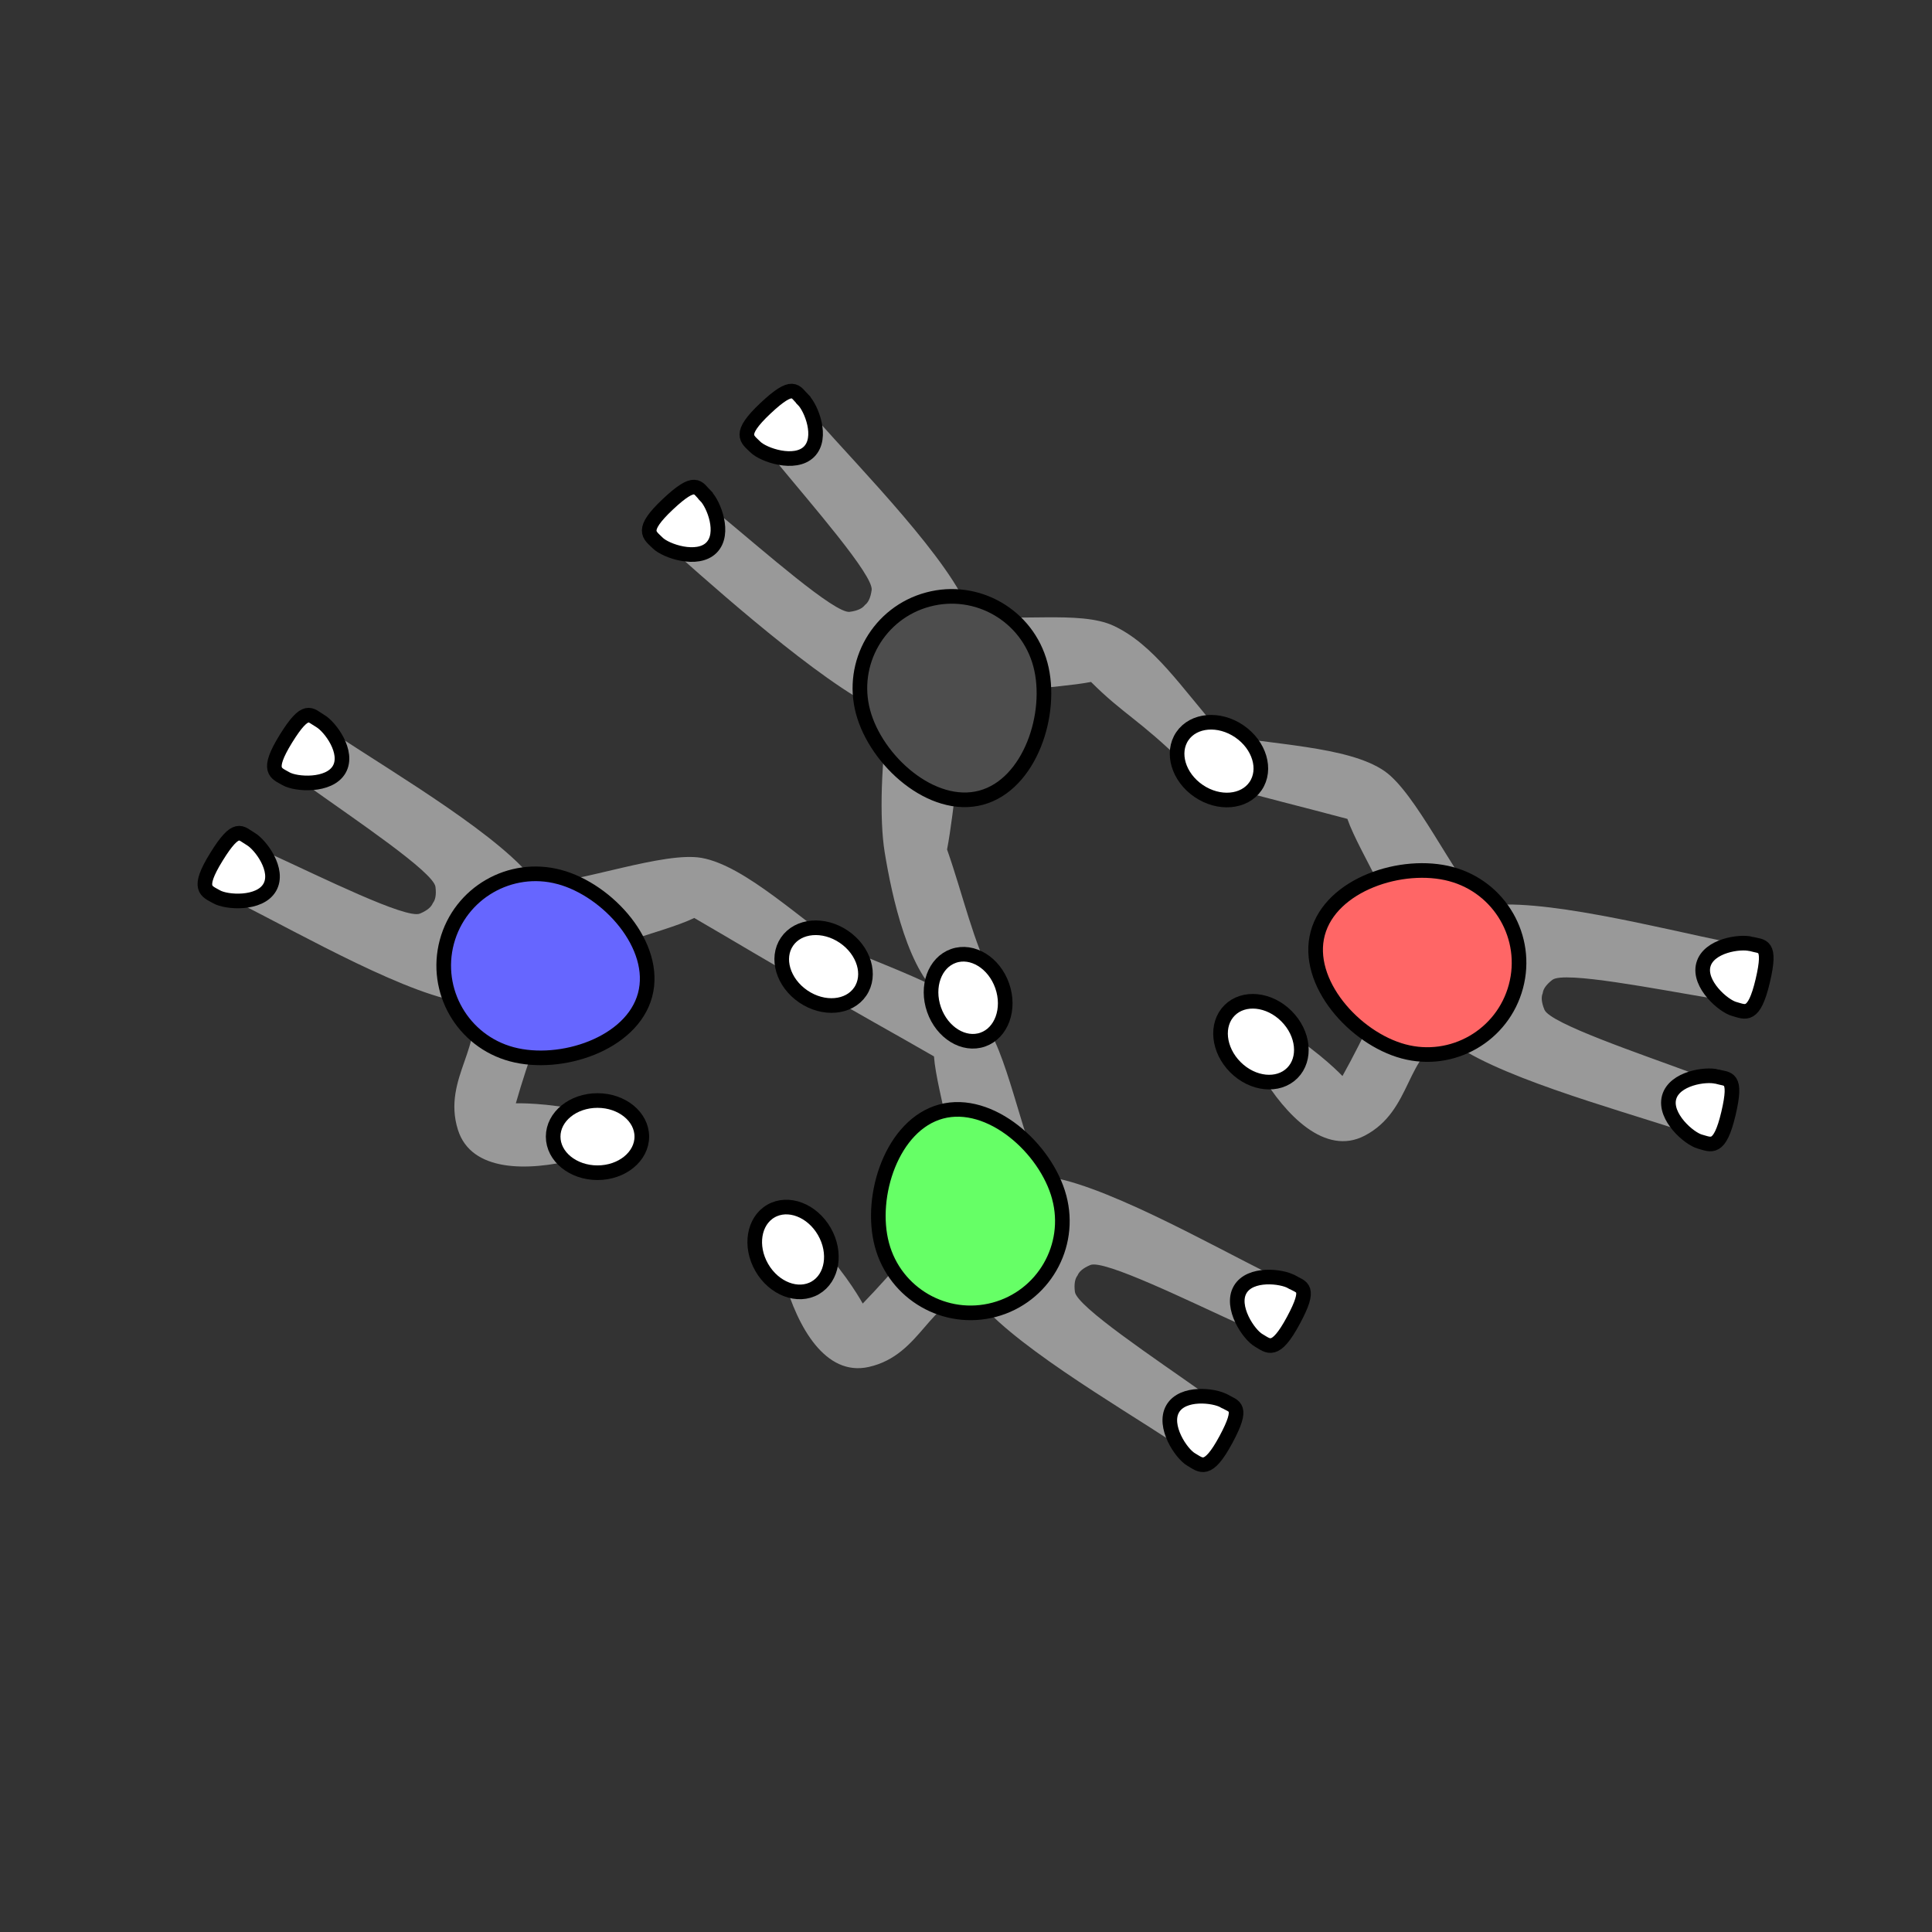 <?xml version="1.0" encoding="UTF-8" standalone="no"?>
<!-- Created with Inkscape (http://www.inkscape.org/) -->

<svg
   width="35mm"
   height="35mm"
   viewBox="0 0 35 35"
   version="1.1"
   id="svg1"
   xml:space="preserve"
   inkscape:version="1.4 (e7c3feb100, 2024-10-09)"
   sodipodi:docname="2_v3.svg"
   xmlns:inkscape="http://www.inkscape.org/namespaces/inkscape"
   xmlns:sodipodi="http://sodipodi.sourceforge.net/DTD/sodipodi-0.dtd"
   xmlns="http://www.w3.org/2000/svg"
   xmlns:svg="http://www.w3.org/2000/svg"><rect x="0" y="0" width="35" height="35" fill="#333333" stroke="none"/><sodipodi:namedview
     id="namedview1"
     pagecolor="#ffffff"
     bordercolor="#000000"
     borderopacity="0.25"
     inkscape:showpageshadow="2"
     inkscape:pageopacity="0.0"
     inkscape:pagecheckerboard="0"
     inkscape:deskcolor="#d1d1d1"
     inkscape:document-units="mm"
     inkscape:zoom="8.5936667"
     inkscape:cx="84.01536"
     inkscape:cy="69.411582"
     inkscape:window-width="1920"
     inkscape:window-height="1080"
     inkscape:window-x="0"
     inkscape:window-y="0"
     inkscape:window-maximized="0"
     inkscape:current-layer="layer1"
     showgrid="false"><sodipodi:guide
       position="25.431,17.543"
       orientation="0,132.283"
       id="guide5"
       inkscape:locked="false" /><sodipodi:guide
       position="35,35"
       orientation="132.283,0"
       id="guide6"
       inkscape:locked="false" /><sodipodi:guide
       position="35,0"
       orientation="0,-132.283"
       id="guide7"
       inkscape:locked="false" /><sodipodi:guide
       position="17.504,35.914"
       orientation="-132.283,0"
       id="guide8"
       inkscape:locked="false" /></sodipodi:namedview><defs
     id="defs1"><inkscape:path-effect
       effect="mirror_symmetry"
       start_point="17.298,16.235"
       end_point="17.313,7.81"
       center_point="17.306,12.023"
       id="path-effect5"
       is_visible="true"
       lpeversion="1.2"
       lpesatellites=""
       mode="free"
       discard_orig_path="false"
       fuse_paths="true"
       oposite_fuse="false"
       split_items="false"
       split_open="false"
       link_styles="false" /><inkscape:path-effect
       effect="mirror_symmetry"
       start_point="17.298,16.235"
       end_point="17.313,7.81"
       center_point="17.306,12.023"
       id="path-effect5-7"
       is_visible="true"
       lpeversion="1.2"
       lpesatellites=""
       mode="free"
       discard_orig_path="false"
       fuse_paths="true"
       oposite_fuse="false"
       split_items="false"
       split_open="false"
       link_styles="false" /><inkscape:path-effect
       effect="mirror_symmetry"
       start_point="17.298,16.235"
       end_point="17.313,7.81"
       center_point="17.306,12.023"
       id="path-effect5-6"
       is_visible="true"
       lpeversion="1.2"
       lpesatellites=""
       mode="free"
       discard_orig_path="false"
       fuse_paths="true"
       oposite_fuse="false"
       split_items="false"
       split_open="false"
       link_styles="false" /><inkscape:path-effect
       effect="mirror_symmetry"
       start_point="17.298,16.235"
       end_point="17.313,7.81"
       center_point="17.306,12.023"
       id="path-effect5-3"
       is_visible="true"
       lpeversion="1.2"
       lpesatellites=""
       mode="free"
       discard_orig_path="false"
       fuse_paths="true"
       oposite_fuse="false"
       split_items="false"
       split_open="false"
       link_styles="false" /><inkscape:path-effect
       effect="mirror_symmetry"
       start_point="17.298,16.235"
       end_point="17.313,7.81"
       center_point="17.306,12.023"
       id="path-effect5-66"
       is_visible="true"
       lpeversion="1.2"
       lpesatellites=""
       mode="free"
       discard_orig_path="false"
       fuse_paths="true"
       oposite_fuse="false"
       split_items="false"
       split_open="false"
       link_styles="false" /><inkscape:path-effect
       effect="mirror_symmetry"
       start_point="17.298,16.235"
       end_point="17.313,7.81"
       center_point="17.306,12.023"
       id="path-effect5-4"
       is_visible="true"
       lpeversion="1.2"
       lpesatellites=""
       mode="free"
       discard_orig_path="false"
       fuse_paths="true"
       oposite_fuse="false"
       split_items="false"
       split_open="false"
       link_styles="false" /><inkscape:path-effect
       effect="mirror_symmetry"
       start_point="17.298,16.235"
       end_point="17.313,7.81"
       center_point="17.306,12.023"
       id="path-effect5-4-7"
       is_visible="true"
       lpeversion="1.2"
       lpesatellites=""
       mode="free"
       discard_orig_path="false"
       fuse_paths="true"
       oposite_fuse="false"
       split_items="false"
       split_open="false"
       link_styles="false" /><inkscape:path-effect
       effect="mirror_symmetry"
       start_point="17.298,16.235"
       end_point="17.313,7.81"
       center_point="17.306,12.023"
       id="path-effect5-41"
       is_visible="true"
       lpeversion="1.2"
       lpesatellites=""
       mode="free"
       discard_orig_path="false"
       fuse_paths="true"
       oposite_fuse="false"
       split_items="false"
       split_open="false"
       link_styles="false" /><inkscape:path-effect
       effect="mirror_symmetry"
       start_point="17.298,16.235"
       end_point="17.313,7.81"
       center_point="17.306,12.023"
       id="path-effect5-4-0"
       is_visible="true"
       lpeversion="1.2"
       lpesatellites=""
       mode="free"
       discard_orig_path="false"
       fuse_paths="true"
       oposite_fuse="false"
       split_items="false"
       split_open="false"
       link_styles="false" /><inkscape:path-effect
       effect="mirror_symmetry"
       start_point="17.494,16.3"
       end_point="17.509,7.876"
       center_point="17.502,12.088"
       id="path-effect5-4-0-9"
       is_visible="true"
       lpeversion="1.2"
       lpesatellites=""
       mode="free"
       discard_orig_path="false"
       fuse_paths="true"
       oposite_fuse="false"
       split_items="false"
       split_open="false"
       link_styles="false" /><inkscape:path-effect
       effect="mirror_symmetry"
       start_point="17.298,16.235"
       end_point="17.313,7.81"
       center_point="17.306,12.023"
       id="path-effect5-4-0-0"
       is_visible="true"
       lpeversion="1.2"
       lpesatellites=""
       mode="free"
       discard_orig_path="false"
       fuse_paths="true"
       oposite_fuse="false"
       split_items="false"
       split_open="false"
       link_styles="false" /><inkscape:path-effect
       effect="mirror_symmetry"
       start_point="17.494,16.3"
       end_point="17.509,7.876"
       center_point="17.502,12.088"
       id="path-effect5-4-0-9-7"
       is_visible="true"
       lpeversion="1.2"
       lpesatellites=""
       mode="free"
       discard_orig_path="false"
       fuse_paths="true"
       oposite_fuse="false"
       split_items="false"
       split_open="false"
       link_styles="false" /><inkscape:path-effect
       effect="mirror_symmetry"
       start_point="17.494,16.3"
       end_point="17.509,7.876"
       center_point="17.502,12.088"
       id="path-effect5-4-0-9-3"
       is_visible="true"
       lpeversion="1.2"
       lpesatellites=""
       mode="free"
       discard_orig_path="false"
       fuse_paths="true"
       oposite_fuse="false"
       split_items="false"
       split_open="false"
       link_styles="false" /><inkscape:path-effect
       effect="mirror_symmetry"
       start_point="17.494,16.3"
       end_point="17.509,7.876"
       center_point="17.502,12.088"
       id="path-effect5-4-0-9-5"
       is_visible="true"
       lpeversion="1.2"
       lpesatellites=""
       mode="free"
       discard_orig_path="false"
       fuse_paths="true"
       oposite_fuse="false"
       split_items="false"
       split_open="false"
       link_styles="false" /><inkscape:path-effect
       effect="mirror_symmetry"
       start_point="17.298,16.235"
       end_point="17.313,7.81"
       center_point="17.306,12.023"
       id="path-effect5-4-6-1"
       is_visible="true"
       lpeversion="1.2"
       lpesatellites=""
       mode="free"
       discard_orig_path="false"
       fuse_paths="true"
       oposite_fuse="false"
       split_items="false"
       split_open="false"
       link_styles="false" /><inkscape:path-effect
       effect="mirror_symmetry"
       start_point="17.494,16.3"
       end_point="17.509,7.876"
       center_point="17.502,12.088"
       id="path-effect5-4-0-9-5-9"
       is_visible="true"
       lpeversion="1.2"
       lpesatellites=""
       mode="free"
       discard_orig_path="false"
       fuse_paths="true"
       oposite_fuse="false"
       split_items="false"
       split_open="false"
       link_styles="false" /></defs><g
     inkscape:label="Layer 1"
     inkscape:groupmode="layer"
     id="layer1"><path
       style="fill:#999999;fill-opacity:1;stroke:none;stroke-width:0.265;stroke-dasharray:none;stroke-opacity:1"
       d="m 12.459,9.515 c -0.188,0.183 -0.308,0.425 -0.174,0.544 0.937,0.834 2.873,2.531 3.816,2.868 -0.135,0.827 -0.174,1.901 -0.074,2.513 0.127,0.775 0.43,2.23 1.086,2.666 0.314,0.209 1.097,0.059 0.885,-0.341 -0.368,-0.697 -0.548,-1.542 -0.841,-2.376 0.138,-0.719 0.226,-1.971 0.375,-2.555 0.557,-0.38 1.581,-0.354 2.233,-0.48 0.585,0.585 0.879,0.685 1.681,1.473 0.372,-0.258 0.448,-0.257 0.652,-0.575 -0.704,-0.806 -1.192,-1.571 -1.921,-1.914 -0.622,-0.293 -1.814,-0.046 -2.603,-0.219 -0.333,-0.945 -1.966,-2.603 -2.797,-3.542 -0.238,-0.269 -0.967,0.478 -0.739,0.755 0.657,0.799 1.789,2.091 1.753,2.357 -0.021,0.151 -0.067,0.231 -0.123,0.272 -0.041,0.056 -0.124,0.103 -0.275,0.123 -0.267,0.036 -1.554,-1.1 -2.351,-1.759 -0.138,-0.115 -0.395,0.008 -0.583,0.191 z"
       id="path4-6-1-2"
       sodipodi:nodetypes="cscssscccccscccscssc" /><path
       id="path1-3-1-7"
       style="fill:#4d4d4d;fill-opacity:1;stroke:#000000;stroke-width:0.265"
       d="m 18.847,12.036 c 0.238,0.887 -0.187,2.177 -1.074,2.415 -0.887,0.238 -1.9,-0.667 -2.138,-1.554 -0.238,-0.887 0.289,-1.799 1.176,-2.036 0.887,-0.238 1.799,0.289 2.036,1.176 z"
       sodipodi:nodetypes="zzzzz" /><path
       id="path1-7-1-1-0-2"
       style="fill:#ffffff;stroke:#000000;stroke-width:0.265;stroke-dasharray:none"
       d="m 12.782,8.984 c 0.147,0.147 0.361,0.683 0.106,0.938 -0.255,0.255 -0.827,0.061 -0.974,-0.086 -0.147,-0.147 -0.323,-0.223 0.186,-0.702 0.509,-0.478 0.535,-0.298 0.682,-0.151 z"
       sodipodi:nodetypes="ssszs" /><path
       id="path1-7-1-9-7-3-2"
       style="fill:#ffffff;stroke:#000000;stroke-width:0.265;stroke-dasharray:none"
       d="m 14.551,7.245 c 0.147,0.147 0.361,0.683 0.106,0.938 -0.255,0.255 -0.827,0.061 -0.974,-0.086 -0.147,-0.147 -0.323,-0.223 0.186,-0.702 0.509,-0.478 0.535,-0.298 0.682,-0.151 z"
       sodipodi:nodetypes="ssszs" /><path
       style="fill:#999999;fill-opacity:1;stroke:none;stroke-width:0.265;stroke-dasharray:none;stroke-opacity:1"
       d="m 30.804,20.048 c -0.064,0.254 -0.214,0.479 -0.384,0.423 -1.191,-0.394 -3.434,-1.004 -4.198,-1.653 -0.769,0.247 -0.62,1.297 -1.5,1.756 -0.714,0.372 -1.43,-0.367 -1.883,-1.123 -0.194,-0.324 0.115,-0.982 0.499,-0.741 0.591,0.37 0.982,0.783 0.982,0.783 0.387,-0.691 0.784,-1.57 1.074,-2.178 0.05,-0.672 -0.769,-1.854 -0.985,-2.48 -0.799,-0.214 -1.545,-0.394 -2.628,-0.695 0.037,-0.451 -0.002,-0.517 0.172,-0.852 1.051,0.207 2.469,0.222 3.13,0.682 0.564,0.392 1.232,1.855 1.776,2.451 0.985,-0.184 3.237,0.401 4.466,0.651 0.352,0.071 0.07,1.076 -0.285,1.018 -1.021,-0.169 -2.705,-0.504 -2.918,-0.339 -0.12,0.093 -0.167,0.174 -0.174,0.242 -0.028,0.063 -0.027,0.159 0.031,0.299 0.102,0.249 1.729,0.796 2.699,1.156 0.168,0.063 0.19,0.346 0.126,0.6 z"
       id="path4-6-1-1-1"
       sodipodi:nodetypes="cscssscccccscccscssc" /><path
       id="path1-3-1-0-0"
       style="fill:#ff6666;fill-opacity:1;stroke:#000000;stroke-width:0.265"
       d="m 26.287,15.835 c -0.887,-0.238 -2.177,0.187 -2.415,1.074 -0.238,0.887 0.667,1.9 1.554,2.138 0.887,0.238 1.799,-0.289 2.036,-1.176 0.238,-0.887 -0.289,-1.799 -1.176,-2.036 z"
       sodipodi:nodetypes="zzzzz" /><path
       id="path1-7-1-1-0-6-6"
       style="fill:#ffffff;stroke:#000000;stroke-width:0.265;stroke-dasharray:none"
       d="m 31.103,19.504 c -0.2,-0.054 -0.772,0.029 -0.866,0.378 -0.093,0.349 0.361,0.747 0.561,0.8 0.2,0.054 0.355,0.168 0.515,-0.512 0.16,-0.68 -0.01,-0.612 -0.21,-0.666 z"
       sodipodi:nodetypes="ssszs" /><path
       id="path1-7-1-9-7-3-3-1"
       style="fill:#ffffff;stroke:#000000;stroke-width:0.265;stroke-dasharray:none"
       d="m 31.724,17.101 c -0.2,-0.054 -0.772,0.029 -0.866,0.378 -0.093,0.349 0.361,0.747 0.561,0.8 0.2,0.054 0.355,0.168 0.515,-0.512 0.16,-0.68 -0.01,-0.612 -0.21,-0.666 z"
       sodipodi:nodetypes="ssszs" /><ellipse
       style="fill:#ffffff;fill-opacity:1;stroke:#000000;stroke-width:0.265;stroke-dasharray:none;stroke-opacity:1"
       id="path1-7-2-9-9-1-3-1-2-5"
       cx="-2.809"
       cy="29.501"
       rx="0.654"
       ry="0.803"
       transform="matrix(-0.707,0.707,0.707,0.707,0,0)" /><ellipse
       style="fill:#ffffff;fill-opacity:1;stroke:#000000;stroke-width:0.265;stroke-dasharray:none;stroke-opacity:1"
       id="path1-7-2-9-9-1-3-9-9"
       cx="-1.044"
       cy="26.023"
       rx="0.654"
       ry="0.803"
       transform="matrix(-0.563,0.826,0.826,0.563,0,0)" /><path
       style="fill:#999999;fill-opacity:1;stroke:none;stroke-width:0.265;stroke-dasharray:none;stroke-opacity:1"
       d="m 21.749,25.83 c -0.128,0.229 -0.33,0.408 -0.481,0.309 -1.048,-0.689 -3.057,-1.859 -3.627,-2.683 -0.807,0.04 -0.935,1.092 -1.904,1.308 -0.786,0.175 -1.286,-0.725 -1.528,-1.572 -0.104,-0.363 0.365,-0.918 0.674,-0.587 0.475,0.51 0.746,1.01 0.746,1.01 0.552,-0.568 1.163,-1.314 1.601,-1.826 0.223,-0.636 -0.263,-1.989 -0.31,-2.651 -0.716,-0.414 -1.39,-0.78 -2.359,-1.351 0.153,-0.426 0.132,-0.499 0.386,-0.778 0.961,0.472 2.327,0.854 2.847,1.469 0.444,0.525 0.71,2.11 1.081,2.828 0.999,0.078 3.023,1.225 4.146,1.785 0.322,0.16 -0.211,1.058 -0.538,0.909 -0.942,-0.428 -2.483,-1.187 -2.731,-1.083 -0.14,0.059 -0.206,0.125 -0.231,0.189 -0.043,0.054 -0.067,0.147 -0.048,0.297 0.035,0.267 1.464,1.216 2.308,1.815 0.146,0.104 0.094,0.383 -0.033,0.612 z"
       id="path4-6-1-1-1-2"
       sodipodi:nodetypes="cscssscccccscccscssc" /><path
       id="path1-3-1-0-0-9"
       style="fill:#66ff66;fill-opacity:1;stroke:#000000;stroke-width:0.265"
       d="m 19.189,21.69 c -0.238,-0.887 -1.251,-1.792 -2.138,-1.554 -0.887,0.238 -1.312,1.528 -1.074,2.415 0.238,0.887 1.149,1.413 2.036,1.176 0.887,-0.238 1.413,-1.149 1.176,-2.036 z"
       sodipodi:nodetypes="zzzzz" /><path
       id="path1-7-1-1-0-6-6-1"
       style="fill:#ffffff;stroke:#000000;stroke-width:0.265;stroke-dasharray:none"
       d="m 22.178,25.381 c -0.179,-0.104 -0.753,-0.172 -0.934,0.141 -0.181,0.313 0.155,0.815 0.335,0.918 0.179,0.104 0.299,0.254 0.63,-0.361 0.331,-0.615 0.149,-0.594 -0.03,-0.698 z"
       sodipodi:nodetypes="ssszs" /><path
       id="path1-7-1-9-7-3-3-1-2"
       style="fill:#ffffff;stroke:#000000;stroke-width:0.265;stroke-dasharray:none"
       d="m 23.4,23.222 c -0.179,-0.104 -0.753,-0.172 -0.934,0.141 -0.181,0.313 0.155,0.815 0.335,0.918 0.179,0.104 0.299,0.254 0.63,-0.361 0.331,-0.615 0.149,-0.594 -0.03,-0.698 z"
       sodipodi:nodetypes="ssszs" /><ellipse
       style="fill:#ffffff;fill-opacity:1;stroke:#000000;stroke-width:0.265;stroke-dasharray:none;stroke-opacity:1"
       id="path1-7-2-9-9-1-3-1-2-5-7"
       cx="-1.124"
       cy="26.787"
       rx="0.654"
       ry="0.803"
       transform="matrix(-0.866,0.5,0.5,0.866,0,0)" /><path
       style="fill:#999999;fill-opacity:1;stroke:none;stroke-width:0.265;stroke-dasharray:none;stroke-opacity:1"
       d="m 4.367,15.795 c -0.135,0.225 -0.188,0.49 -0.027,0.571 1.121,0.563 3.138,1.718 4.137,1.8 0.369,0.719 -0.479,1.356 -0.181,2.302 0.242,0.768 1.271,0.752 2.125,0.538 0.366,-0.092 0.613,-0.776 0.171,-0.877 C 9.914,19.972 9.345,19.987 9.345,19.987 9.561,19.225 9.901,18.323 10.126,17.687 c 0.44,-0.511 1.854,-0.767 2.451,-1.057 0.716,0.414 1.371,0.814 2.35,1.367 0.293,-0.346 0.367,-0.364 0.481,-0.724 -0.889,-0.597 -1.903,-1.588 -2.696,-1.731 -0.676,-0.122 -2.182,0.441 -2.99,0.477 -0.567,-0.826 -2.572,-2.005 -3.618,-2.698 -0.299,-0.198 -0.81,0.712 -0.518,0.921 0.841,0.602 2.269,1.557 2.303,1.824 0.019,0.151 -0.005,0.241 -0.048,0.295 -0.025,0.064 -0.093,0.131 -0.234,0.19 -0.248,0.103 -1.785,-0.66 -2.726,-1.091 -0.163,-0.075 -0.379,0.11 -0.514,0.335 z"
       id="path4-6-1-1-1-2-0"
       sodipodi:nodetypes="cscssscccccscccscssc" /><path
       id="path1-3-1-0-0-9-6"
       style="fill:#6666ff;fill-opacity:1;stroke:#000000;stroke-width:0.265"
       d="m 10.132,15.887 c 0.887,0.238 1.792,1.251 1.554,2.138 -0.238,0.887 -1.528,1.312 -2.415,1.074 -0.887,-0.238 -1.413,-1.149 -1.176,-2.036 0.238,-0.887 1.149,-1.413 2.036,-1.176 z"
       sodipodi:nodetypes="zzzzz" /><path
       id="path1-7-1-1-0-6-6-1-2"
       style="fill:#ffffff;stroke:#000000;stroke-width:0.265;stroke-dasharray:none"
       d="M 4.541,15.198 C 4.72,15.302 5.067,15.765 4.886,16.077 4.705,16.39 4.103,16.35 3.923,16.246 3.744,16.143 3.554,16.114 3.922,15.521 4.289,14.927 4.362,15.094 4.541,15.198 Z"
       sodipodi:nodetypes="ssszs" /><path
       id="path1-7-1-9-7-3-3-1-2-6"
       style="fill:#ffffff;stroke:#000000;stroke-width:0.265;stroke-dasharray:none"
       d="m 5.8,13.06 c 0.179,0.104 0.525,0.566 0.345,0.879 -0.181,0.313 -0.783,0.273 -0.963,0.169 -0.179,-0.104 -0.369,-0.132 -0.002,-0.726 0.368,-0.594 0.44,-0.426 0.619,-0.322 z"
       sodipodi:nodetypes="ssszs" /><ellipse
       style="fill:#ffffff;fill-opacity:1;stroke:#000000;stroke-width:0.265;stroke-dasharray:none;stroke-opacity:1"
       id="path1-7-2-9-9-1-3-1-2-5-7-1"
       cx="20.591"
       cy="-10.824"
       rx="0.654"
       ry="0.803"
       transform="rotate(90)" /><ellipse
       style="fill:#ffffff;fill-opacity:1;stroke:#000000;stroke-width:0.265;stroke-dasharray:none;stroke-opacity:1"
       id="path1-7-2-9-9-1-3-9-9-0"
       cx="6.069"
       cy="22.2"
       rx="0.654"
       ry="0.803"
       transform="matrix(-0.563,0.826,0.826,0.563,0,0)" /><ellipse
       style="fill:#ffffff;fill-opacity:1;stroke:#000000;stroke-width:0.265;stroke-dasharray:none;stroke-opacity:1"
       id="path1-7-2-9-9-1-3-9"
       cx="-10.59"
       cy="-22.851"
       rx="0.654"
       ry="0.803"
       transform="rotate(160.728)" /></g></svg>
